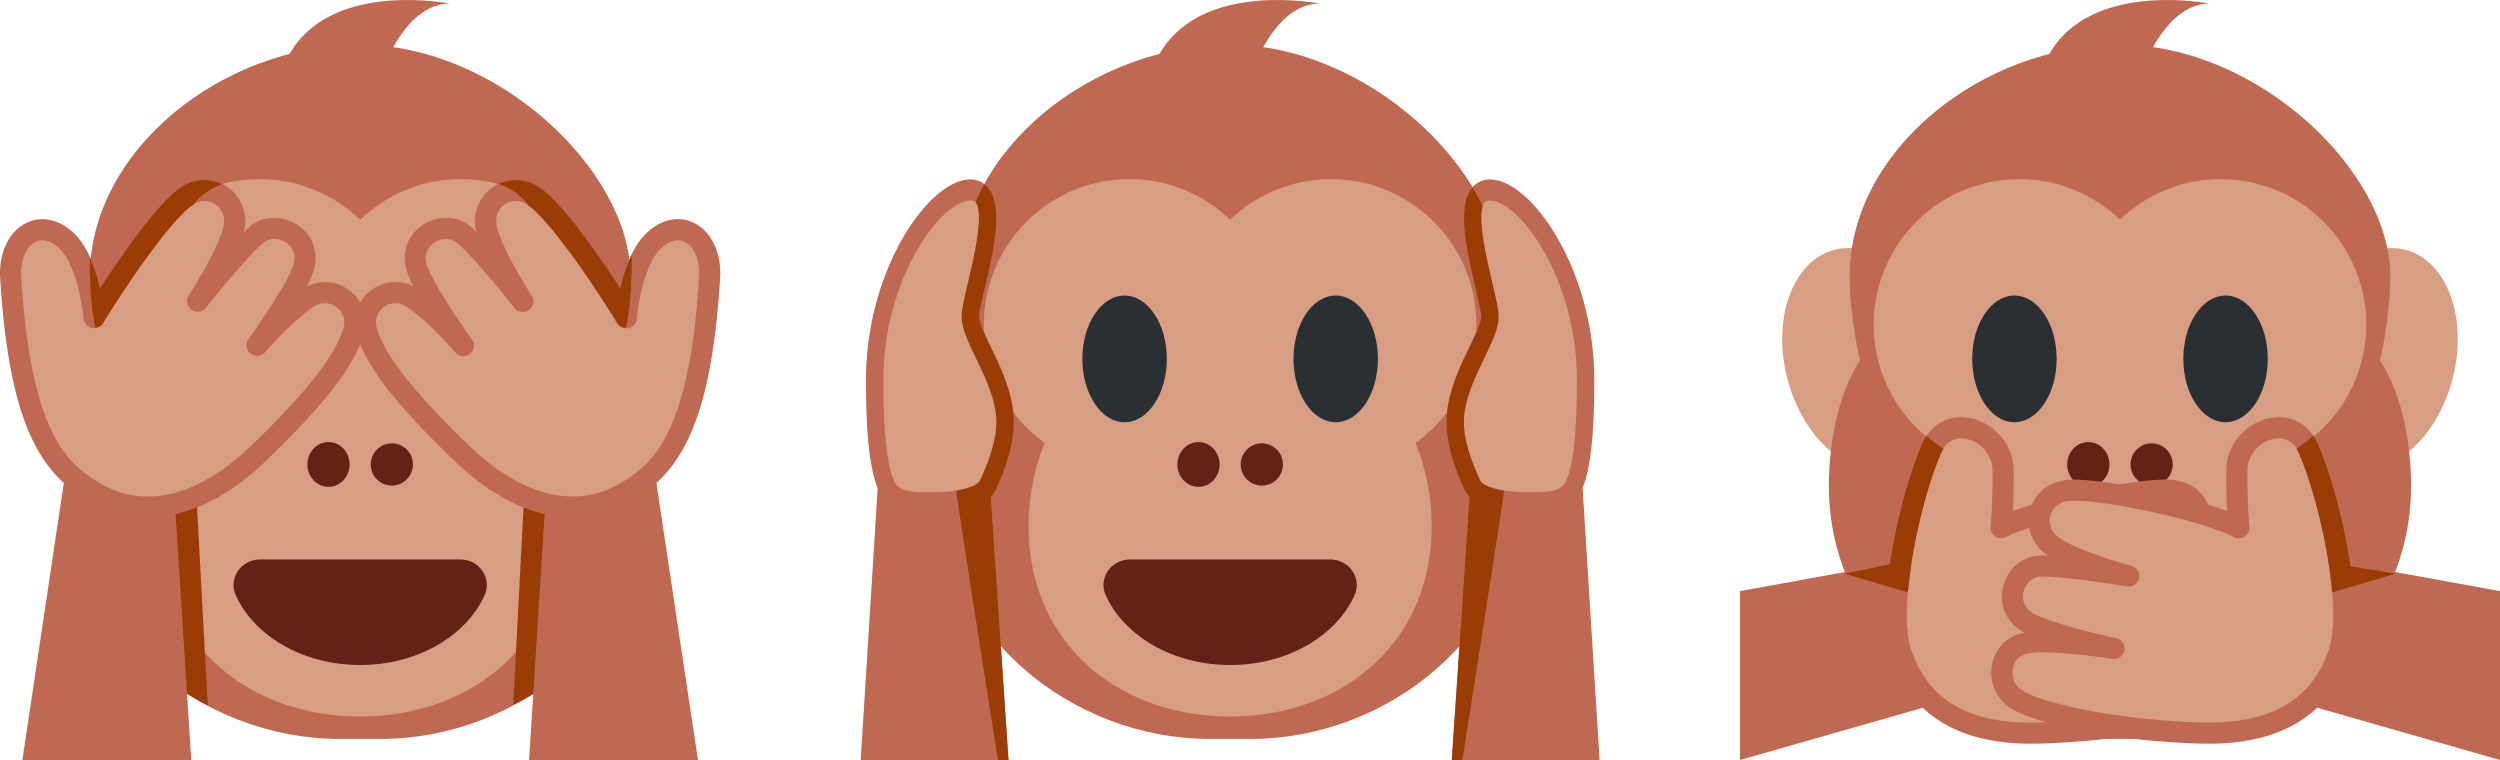 <?xml version="1.0" encoding="UTF-8" standalone="no"?>
<!-- Generator: Adobe Illustrator 19.0.0, SVG Export Plug-In . SVG Version: 6.00 Build 0)  -->

<svg
   version="1.1"
   id="Capa_1"
   x="0px"
   y="0px"
   viewBox="0 0 2631.506 799.996"
   xml:space="preserve"
   sodipodi:docname="logo.svg"
   width="2631.505"
   height="799.996"
   inkscape:version="1.2.2 (b0a84865, 2022-12-01)"
   xmlns:inkscape="http://www.inkscape.org/namespaces/inkscape"
   xmlns:sodipodi="http://sodipodi.sourceforge.net/DTD/sodipodi-0.dtd"
   xmlns="http://www.w3.org/2000/svg"
   xmlns:svg="http://www.w3.org/2000/svg"
   xmlns:rdf="http://www.w3.org/1999/02/22-rdf-syntax-ns#"
   xmlns:cc="http://creativecommons.org/ns#"
   xmlns:dc="http://purl.org/dc/elements/1.1/"><defs
   id="defs89" /><sodipodi:namedview
   pagecolor="#ffffff"
   bordercolor="#666666"
   borderopacity="1"
   objecttolerance="10"
   gridtolerance="10"
   guidetolerance="10"
   inkscape:pageopacity="0"
   inkscape:pageshadow="2"
   inkscape:window-width="1800"
   inkscape:window-height="1069"
   id="namedview87"
   showgrid="false"
   fit-margin-top="0"
   fit-margin-left="0"
   fit-margin-right="0"
   fit-margin-bottom="0"
   inkscape:zoom="0.32309956"
   inkscape:cx="1211.7008"
   inkscape:cy="410.09031"
   inkscape:window-x="0"
   inkscape:window-y="44"
   inkscape:window-maximized="0"
   inkscape:current-layer="Capa_1"
   inkscape:showpageshadow="0"
   inkscape:pagecheckerboard="0"
   inkscape:deskcolor="#d1d1d1" />


<g
   id="g56"
   transform="translate(1181.855,-508.927)">
</g>
<g
   id="g58"
   transform="translate(1181.855,-508.927)">
</g>
<g
   id="g60"
   transform="translate(1181.855,-508.927)">
</g>
<g
   id="g62"
   transform="translate(1181.855,-508.927)">
</g>
<g
   id="g64"
   transform="translate(1181.855,-508.927)">
</g>
<g
   id="g66"
   transform="translate(1181.855,-508.927)">
</g>
<g
   id="g68"
   transform="translate(1181.855,-508.927)">
</g>
<g
   id="g70"
   transform="translate(1181.855,-508.927)">
</g>
<g
   id="g72"
   transform="translate(1181.855,-508.927)">
</g>
<g
   id="g74"
   transform="translate(1181.855,-508.927)">
</g>
<g
   id="g76"
   transform="translate(1181.855,-508.927)">
</g>
<g
   id="g78"
   transform="translate(1181.855,-508.927)">
</g>
<g
   id="g80"
   transform="translate(1181.855,-508.927)">
</g>
<g
   id="g82"
   transform="translate(1181.855,-508.927)">
</g>
<g
   id="g84"
   transform="translate(1181.855,-508.927)">
</g>
<g
   id="g652"
   transform="matrix(22.222,0,0,22.222,-20.877,-0.004)"><path
     fill="#bf6952"
     d="m 18.985,35 h -1.97 c -6.5,0 -12.803,-4.982 -12.803,-11.956 0,-3.985 1.477,-5.978 1.477,-5.978 0,0 -0.492,-1.993 -0.492,-3.985 0,-5.978 6.303,-10.96 12.803,-10.96 6.5,0 12.803,5.978 12.803,10.96 0,1.993 -0.492,3.985 -0.492,3.985 0,0 1.477,1.993 1.477,5.978 C 31.788,30.018 25.485,35 18.985,35 Z"
     id="path604" /><path
     fill="#d79e84"
     d="M 29.667,15.379 A 6.895,6.895 0 0 0 22.773,8.485 6.87,6.87 0 0 0 18,10.411 6.865,6.865 0 0 0 13.227,8.485 6.895,6.895 0 0 0 6.333,15.379 6.881,6.881 0 0 0 9.215,20.978 10.532,10.532 0 0 0 8.454,24.924 c 0,5.565 4.274,9.015 9.545,9.015 5.271,0 9.545,-3.45 9.545,-9.015 0,-1.401 -0.272,-2.734 -0.761,-3.946 a 6.878,6.878 0 0 0 2.884,-5.599 z"
     id="path606" /><ellipse
     fill="#292f33"
     cx="13"
     cy="17"
     rx="2"
     ry="3"
     id="ellipse608" /><ellipse
     fill="#292f33"
     cx="23"
     cy="17"
     rx="2"
     ry="3"
     id="ellipse610" /><path
     fill="#642116"
     d="m 18,31.5 c 2.715,0 5.027,-1.38 5.895,-3.309 0.359,-0.798 -0.25,-1.691 -1.157,-1.691 h -9.476 c -0.907,0 -1.516,0.893 -1.157,1.691 0.868,1.929 3.18,3.309 5.895,3.309 z"
     id="path612" /><ellipse
     fill="#642116"
     cx="16.5"
     cy="22"
     rx="1"
     ry="1.061"
     id="ellipse614" /><circle
     fill="#642116"
     cx="19.5"
     cy="22"
     r="1"
     id="circle616" /><path
     fill="#bf6952"
     d="m 22.242,0.17 c 0,0 -5.303,-1.061 -7.424,2.121 -2.121,3.182 4.242,1.061 4.242,1.061 0,0 1.061,-3.182 3.182,-3.182 z"
     id="path618" /><path
     fill="#9b3c07"
     d="m 9,31.997 c 0.125,0.659 1.781,1.409 1.781,1.409 L 10,18.996 8,24 c 0,0 0.875,7.337 1,7.997 z m 18,0 c -0.188,0.722 -1.75,1.378 -1.75,1.378 L 26.001,18.996 28,24 c 0,0 -0.812,7.275 -1,7.997 z"
     id="path620" /><path
     fill="#bf6952"
     d="m 2,36 h 8 L 8.988,20.167 4.991,15.999 Z m 32,0 h -8 l 1.002,-15.833 3.997,-4.168 z"
     id="path622" /><path
     fill="#d79e84"
     d="m 30.608,15.053 c 0,0 0.2,-2.476 1.197,-3.542 1.302,-1.393 2.87,-0.314 2.749,1.64 -0.44,7.086 -1.996,9.033 -4.018,10.196 -2.021,1.164 -4.789,0.946 -7.718,-1.872 -2.929,-2.818 -4.158,-4.554 -4.508,-5.797 a 1.414,1.414 0 0 1 2.07,-1.621 c 1.002,0.569 2.51,2.308 2.51,2.308 0,0 -1.947,-2.696 -2.223,-3.738 -0.382,-1.441 1.322,-2.301 2.247,-1.507 0.912,0.783 2.792,3.156 2.792,3.156 0,0 -1.606,-2.464 -1.754,-3.651 -0.146,-1.172 1.239,-2.208 2.463,-1.186 1.223,1.023 3.189,3.971 4.193,5.614 z m -25.216,0 c 0,0 -0.2,-2.476 -1.197,-3.542 -1.302,-1.393 -2.87,-0.314 -2.749,1.64 0.44,7.086 1.996,9.033 4.018,10.196 2.021,1.164 4.789,0.946 7.718,-1.872 2.929,-2.818 4.158,-4.554 4.508,-5.797 a 1.414,1.414 0 0 0 -2.07,-1.621 c -1.002,0.569 -2.51,2.308 -2.51,2.308 0,0 1.947,-2.696 2.223,-3.738 0.382,-1.441 -1.322,-2.301 -2.247,-1.507 -0.912,0.783 -2.792,3.156 -2.792,3.156 0,0 1.606,-2.464 1.754,-3.651 C 12.194,9.453 10.809,8.417 9.585,9.439 8.361,10.461 6.396,13.41 5.392,15.053 Z"
     id="path624" /><path
     fill="#bf6952"
     d="m 28.082,24.512 c -1.83,0 -3.774,-0.909 -5.611,-2.676 -2.795,-2.688 -4.227,-4.546 -4.642,-6.022 a 1.896,1.896 0 0 1 0.656,-2.041 1.893,1.893 0 0 1 2.036,-0.207 4.432,4.432 0 0 1 -0.337,-0.81 c -0.226,-0.851 0.09,-1.666 0.823,-2.126 0.726,-0.456 1.623,-0.412 2.233,0.112 0.084,0.073 0.176,0.157 0.272,0.251 a 1.951,1.951 0 0 1 0.946,-2.239 c 0.727,-0.396 1.577,-0.281 2.275,0.302 1.12,0.936 2.682,3.211 3.59,4.611 0.187,-0.834 0.523,-1.864 1.115,-2.498 0.681,-0.729 1.536,-0.972 2.292,-0.647 0.879,0.379 1.398,1.423 1.321,2.659 -0.436,7.031 -1.956,9.269 -4.268,10.6 -0.847,0.49 -1.76,0.731 -2.701,0.731 z M 19.66,14.362 a 0.899,0.899 0 0 0 -0.559,0.198 0.902,0.902 0 0 0 -0.311,0.983 c 0.355,1.26 1.785,3.083 4.373,5.572 2.474,2.378 5.002,3.017 7.123,1.799 1.658,-0.955 3.315,-2.498 3.768,-9.794 0.057,-0.921 -0.32,-1.507 -0.72,-1.679 -0.355,-0.156 -0.771,-0.008 -1.165,0.412 -0.717,0.768 -1.011,2.6 -1.063,3.241 a 0.5,0.5 0 0 1 -0.925,0.22 C 29.218,13.739 27.274,10.81 26.093,9.824 25.573,9.39 25.146,9.517 24.938,9.632 a 0.94,0.94 0 0 0 -0.491,0.932 c 0.11,0.88 1.248,2.781 1.678,3.44 a 0.5,0.5 0 0 1 -0.811,0.584 c -0.019,-0.023 -1.861,-2.345 -2.727,-3.087 -0.313,-0.27 -0.765,-0.202 -1.05,-0.024 -0.17,0.107 -0.548,0.42 -0.388,1.023 0.207,0.781 1.618,2.845 2.145,3.574 a 0.5,0.5 0 0 1 -0.783,0.621 c -0.403,-0.466 -1.618,-1.77 -2.378,-2.201 A 0.936,0.936 0 0 0 19.66,14.362 Z"
     id="path626" /><path
     fill="#bf6952"
     d="M 7.918,24.512 A 5.364,5.364 0 0 1 5.214,23.782 C 2.903,22.451 1.383,20.214 0.947,13.182 0.87,11.946 1.389,10.902 2.269,10.523 3.019,10.199 3.878,10.44 4.56,11.17 5.152,11.803 5.489,12.833 5.676,13.668 6.584,12.269 8.144,9.994 9.266,9.057 9.965,8.472 10.815,8.358 11.54,8.755 a 1.947,1.947 0 0 1 0.946,2.239 c 0.097,-0.094 0.188,-0.179 0.273,-0.251 0.608,-0.522 1.507,-0.567 2.232,-0.112 0.734,0.46 1.05,1.275 0.825,2.126 -0.059,0.222 -0.18,0.502 -0.336,0.811 a 1.891,1.891 0 0 1 2.034,0.207 c 0.623,0.487 0.874,1.27 0.657,2.041 -0.416,1.478 -1.848,3.335 -4.643,6.022 -1.836,1.765 -3.78,2.674 -5.61,2.674 z M 2.954,11.381 c -0.1,0 -0.196,0.02 -0.29,0.06 -0.399,0.172 -0.776,0.758 -0.719,1.679 0.453,7.296 2.11,8.839 3.768,9.794 2.121,1.221 4.648,0.581 7.122,-1.799 2.588,-2.488 4.018,-4.311 4.373,-5.572 a 0.9,0.9 0 0 0 -0.31,-0.983 0.9,0.9 0 0 0 -1.032,-0.068 c -0.761,0.433 -1.975,1.735 -2.379,2.201 a 0.501,0.501 0 0 1 -0.783,-0.621 c 0.526,-0.729 1.938,-2.793 2.146,-3.574 0.16,-0.603 -0.219,-0.916 -0.389,-1.023 -0.284,-0.179 -0.734,-0.248 -1.049,0.024 -0.865,0.743 -2.707,3.064 -2.725,3.087 A 0.501,0.501 0 0 1 9.876,14.002 c 0.429,-0.659 1.568,-2.561 1.677,-3.44 A 0.944,0.944 0 0 0 11.062,9.63 C 10.854,9.517 10.426,9.389 9.908,9.822 c -1.03,0.86 -2.841,3.449 -4.089,5.49 A 0.501,0.501 0 0 1 4.894,15.092 C 4.842,14.451 4.548,12.619 3.831,11.851 3.539,11.542 3.237,11.381 2.954,11.381 Z"
     id="path628" /><path
     fill="#9b3c07"
     d="m 25.988,9.758 c 0.036,0.026 0.069,0.035 0.106,0.066 1.181,0.986 3.125,3.915 4.088,5.49 0.09,0.146 0.249,0.21 0.414,0.215 0.216,-1.052 0.273,-2.283 0.266,-3.455 a 7.673,7.673 0 0 0 -0.538,1.593 c -0.908,-1.4 -2.47,-3.675 -3.59,-4.611 -0.666,-0.557 -1.468,-0.672 -2.171,-0.34 0.672,0.226 1.12,0.615 1.425,1.042 z M 5.818,15.314 C 7.066,13.272 8.877,10.684 9.907,9.824 9.976,9.766 10.038,9.742 10.103,9.703 A 2.79,2.79 0 0 1 11.462,8.727 C 10.754,8.378 9.94,8.492 9.265,9.057 8.143,9.994 6.582,12.269 5.675,13.668 a 7.894,7.894 0 0 0 -0.488,-1.49 c -0.003,1.141 0.057,2.328 0.265,3.349 0.148,-0.02 0.286,-0.082 0.366,-0.213 z"
     id="path630" /></g><g
   id="g708"
   transform="matrix(22.222,0,0,22.222,894.853,-0.004)"><ellipse
     transform="rotate(-14.3,5.8,17)"
     fill="#d79e84"
     cx="5.801"
     cy="17"
     rx="3.678"
     ry="5.335"
     id="ellipse654" /><ellipse
     transform="rotate(-75.7,30.2,17)"
     fill="#d79e84"
     cx="30.199"
     cy="17"
     rx="5.335"
     ry="3.678"
     id="ellipse656" /><path
     fill="#bf6952"
     d="m 18.985,35 h -1.97 c -6.5,0 -12.803,-4.982 -12.803,-11.956 0,-3.985 1.477,-5.978 1.477,-5.978 0,0 -0.492,-1.993 -0.492,-3.985 0,-5.978 6.303,-10.96 12.803,-10.96 6.5,0 12.803,5.978 12.803,10.96 0,1.993 -0.492,3.985 -0.492,3.985 0,0 1.477,1.993 1.477,5.978 C 31.788,30.018 25.485,35 18.985,35 Z"
     id="path658" /><path
     fill="#bf6952"
     d="m 22.242,0.17 c 0,0 -5.303,-1.061 -7.424,2.121 -2.121,3.182 4.242,1.061 4.242,1.061 0,0 1.061,-3.182 3.182,-3.182 z"
     id="path660" /><path
     fill="#d79e84"
     d="M 29.667,15.379 A 6.895,6.895 0 0 0 22.773,8.485 6.87,6.87 0 0 0 18,10.411 6.865,6.865 0 0 0 13.227,8.485 6.895,6.895 0 0 0 6.333,15.379 6.881,6.881 0 0 0 9.215,20.978 10.532,10.532 0 0 0 8.454,24.924 c 0,5.565 4.274,9.015 9.545,9.015 5.271,0 9.545,-3.45 9.545,-9.015 0,-1.401 -0.272,-2.734 -0.761,-3.946 a 6.878,6.878 0 0 0 2.884,-5.599 z"
     id="path662" /><ellipse
     fill="#292f33"
     cx="13"
     cy="17"
     rx="2"
     ry="3"
     id="ellipse664" /><ellipse
     fill="#292f33"
     cx="23"
     cy="17"
     rx="2"
     ry="3"
     id="ellipse666" /><path
     fill="#642116"
     d="m 18,31.5 c 2.715,0 5.027,-1.38 5.895,-3.309 0.359,-0.798 -0.25,-1.691 -1.157,-1.691 h -9.476 c -0.907,0 -1.516,0.893 -1.157,1.691 0.868,1.929 3.18,3.309 5.895,3.309 z"
     id="path668" /><ellipse
     fill="#642116"
     cx="16.5"
     cy="22"
     rx="1"
     ry="1.061"
     id="ellipse670" /><circle
     fill="#642116"
     cx="19.5"
     cy="22"
     r="1"
     id="circle672" /><path
     fill="#bf6952"
     d="M 6.874,23.245 C 7.472,21.952 7.75,20.922 7.75,20 7.75,18.692 7.146,17.44 6.66,16.434 6.386,15.866 6.103,15.278 6.103,15 6.103,14.807 6.245,14.207 6.37,13.677 6.757,12.041 7.238,10.004 6.633,9.028 A 1.065,1.065 0 0 0 5.691,8.5 C 3.74,8.5 0.75,12.756 0.75,18 c 0,2.576 0.174,4.177 0.555,5.112 L 0.5,36 h 7 L 6.663,23.559 C 6.748,23.466 6.82,23.362 6.874,23.245 Z"
     id="path674" /><path
     fill="#9b3c07"
     d="M 6.874,23.245 C 7.472,21.952 7.75,20.922 7.75,20 7.75,18.692 7.146,17.44 6.66,16.434 6.386,15.866 6.103,15.278 6.103,15 6.103,14.807 6.245,14.207 6.37,13.677 6.757,12.041 7.238,10.004 6.633,9.028 A 1.226,1.226 0 0 0 6.356,8.725 C 5.622,10.066 5.197,11.539 5.197,13.081 5.197,15.073 5,19.059 5,23.044 5,23.359 7,36 7,36 H 7.5 L 6.661,23.531 C 6.74,23.442 6.823,23.356 6.874,23.245 Z"
     id="path676" /><path
     fill="#d79e84"
     d="m 5.691,9.5 c -1.373,0 -4.118,3.675 -4.118,8.5 0,2.542 0.185,4.174 0.55,4.851 0.255,0.475 0.985,0.47 1.688,0.463 l 0.232,-0.001 c 1.16,0 1.985,-0.283 2.112,-0.558 C 6.674,21.634 6.926,20.732 6.926,20 6.926,18.964 6.407,17.888 5.949,16.939 5.575,16.163 5.279,15.55 5.279,15 5.279,14.682 5.387,14.209 5.578,13.401 5.842,12.285 6.333,10.207 5.974,9.63 5.951,9.591 5.894,9.5 5.691,9.5 Z"
     id="path678" /><path
     fill="#bf6952"
     d="M 35.5,36 34.695,23.112 C 35.076,22.177 35.25,20.577 35.25,18 c 0,-5.244 -2.99,-9.5 -4.941,-9.5 -0.508,0 -0.792,0.287 -0.942,0.528 -0.606,0.976 -0.124,3.013 0.263,4.649 0.125,0.53 0.267,1.13 0.267,1.323 0,0.278 -0.283,0.866 -0.557,1.434 -0.486,1.006 -1.09,2.259 -1.09,3.566 0,0.922 0.278,1.952 0.877,3.245 0.054,0.117 0.126,0.221 0.211,0.314 L 28.5,36 Z"
     id="path680" /><path
     fill="#9b3c07"
     d="m 31,23.044 c 0,-3.985 -0.197,-7.971 -0.197,-9.963 0,-1.374 -0.493,-2.822 -1.324,-4.201 -0.042,0.05 -0.082,0.1 -0.112,0.148 -0.606,0.976 -0.124,3.013 0.263,4.649 0.125,0.53 0.267,1.13 0.267,1.323 0,0.278 -0.283,0.866 -0.557,1.434 -0.486,1.006 -1.09,2.259 -1.09,3.566 0,0.922 0.278,1.952 0.877,3.245 0.051,0.11 0.134,0.197 0.213,0.286 L 28.5,36 H 29 c 0,0 2,-12.641 2,-12.956 z"
     id="path682" /><path
     fill="#d79e84"
     d="m 30.309,9.5 c -0.203,0 -0.26,0.091 -0.284,0.13 -0.358,0.577 0.133,2.655 0.396,3.771 0.191,0.808 0.299,1.281 0.299,1.599 0,0.55 -0.296,1.163 -0.67,1.939 -0.458,0.949 -0.977,2.025 -0.977,3.061 0,0.732 0.252,1.634 0.77,2.755 0.127,0.274 0.951,0.558 2.112,0.558 l 0.232,0.001 c 0.702,0.007 1.432,0.012 1.689,-0.463 0.365,-0.676 0.55,-2.308 0.55,-4.851 0,-4.825 -2.744,-8.5 -4.117,-8.5 z"
     id="path684" /></g><g
   id="g761"
   transform="matrix(22.222,0,0,22.222,1831.505,-0.004)"><ellipse
     transform="rotate(-14.3,5.8,17)"
     fill="#d79e84"
     cx="5.801"
     cy="17"
     rx="3.678"
     ry="5.335"
     id="ellipse710" /><ellipse
     transform="rotate(-75.7,30.2,17)"
     fill="#d79e84"
     cx="30.199"
     cy="17"
     rx="5.335"
     ry="3.678"
     id="ellipse712" /><path
     fill="#bf6952"
     d="m 18.985,35 h -1.97 c -6.5,0 -12.803,-4.982 -12.803,-11.956 0,-3.985 1.477,-5.978 1.477,-5.978 0,0 -0.492,-1.993 -0.492,-3.985 0,-5.978 6.303,-10.96 12.803,-10.96 6.5,0 12.803,5.978 12.803,10.96 0,1.993 -0.492,3.985 -0.492,3.985 0,0 1.477,1.993 1.477,5.978 C 31.788,30.018 25.485,35 18.985,35 Z"
     id="path714" /><path
     fill="#d79e84"
     d="M 29.667,15.379 A 6.895,6.895 0 0 0 22.773,8.485 6.87,6.87 0 0 0 18,10.411 6.865,6.865 0 0 0 13.227,8.485 6.895,6.895 0 0 0 6.333,15.379 6.881,6.881 0 0 0 9.215,20.978 10.532,10.532 0 0 0 8.454,24.924 c 0,5.565 4.274,9.015 9.545,9.015 5.271,0 9.545,-3.45 9.545,-9.015 0,-1.401 -0.272,-2.734 -0.761,-3.946 a 6.878,6.878 0 0 0 2.884,-5.599 z"
     id="path716" /><ellipse
     fill="#292f33"
     cx="13"
     cy="17"
     rx="2"
     ry="3"
     id="ellipse718" /><ellipse
     fill="#292f33"
     cx="23"
     cy="17"
     rx="2"
     ry="3"
     id="ellipse720" /><path
     fill="#642116"
     d="m 18,31.5 c 2.715,0 5.027,-1.38 5.895,-3.309 0.359,-0.798 -0.25,-1.691 -1.157,-1.691 h -9.476 c -0.907,0 -1.516,0.893 -1.157,1.691 0.868,1.929 3.18,3.309 5.895,3.309 z"
     id="path722" /><ellipse
     fill="#642116"
     cx="16.5"
     cy="22"
     rx="1"
     ry="1.061"
     id="ellipse724" /><circle
     fill="#642116"
     cx="19.5"
     cy="22"
     r="1"
     id="circle726" /><path
     fill="#bf6952"
     d="m 22.242,0.17 c 0,0 -5.303,-1.061 -7.424,2.121 -2.121,3.182 4.242,1.061 4.242,1.061 0,0 1.061,-3.182 3.182,-3.182 z M 36,36 22,32 25,26 36,28 Z M 0,36 14,32 11,26 0,28 Z"
     id="path728" /><path
     fill="#d79e84"
     d="m 12.369,25.001 c 0,0 0.118,-1.26 0.094,-2.719 C 12.432,20.376 9.881,19.43 9.088,21.22 8.119,23.408 6.9,28.658 7.619,30.876 c 0.719,2.218 2.531,3.969 6.594,3.844 4.063,-0.125 7.594,-0.906 8.688,-1.594 1.094,-0.688 0.845,-2.378 -0.406,-2.656 -1.125,-0.25 -4.219,0.25 -4.219,0.25 0,0 3.253,-0.694 4.156,-1.281 1.25,-0.812 0.562,-2.594 -0.656,-2.625 -1.202,-0.031 -4.188,0.469 -4.188,0.469 0,0 2.844,-0.75 3.75,-1.531 0.895,-0.771 0.562,-2.469 -1.031,-2.531 -1.593,-0.062 -6.438,0.967 -7.938,1.78 z"
     id="path730" /><path
     fill="#bf6952"
     d="m 13.806,35.227 c -3.52,0 -5.76,-1.411 -6.662,-4.196 -0.806,-2.487 0.56,-7.919 1.487,-10.013 0.418,-0.946 1.3,-1.411 2.297,-1.205 0.995,0.201 2.013,1.111 2.035,2.462 0.012,0.744 -0.011,1.432 -0.038,1.937 2.056,-0.774 5.966,-1.559 7.401,-1.491 0.911,0.036 1.618,0.522 1.89,1.302 a 1.947,1.947 0 0 1 -0.799,2.295 c 0.135,-0.004 0.261,-0.005 0.371,-0.003 0.803,0.021 1.498,0.589 1.731,1.414 0.235,0.834 -0.077,1.65 -0.815,2.13 a 2.17,2.17 0 0 1 -0.185,0.107 l 0.083,0.017 a 1.882,1.882 0 0 1 1.462,1.546 1.978,1.978 0 0 1 -0.898,2.021 c -1.131,0.712 -4.648,1.539 -8.938,1.671 -0.143,0.003 -0.284,0.006 -0.422,0.006 z M 10.488,20.768 c -0.294,0 -0.703,0.111 -0.943,0.654 -1.014,2.29 -2.093,7.314 -1.45,9.3 0.796,2.456 2.794,3.616 6.103,3.498 3.912,-0.12 7.424,-0.881 8.437,-1.517 a 0.976,0.976 0 0 0 0.444,-1.006 0.885,0.885 0 0 0 -0.693,-0.739 c -0.848,-0.188 -3.196,0.121 -4.031,0.255 a 0.5,0.5 0 0 1 -0.184,-0.982 c 0.88,-0.188 3.312,-0.771 3.988,-1.211 0.523,-0.34 0.452,-0.827 0.397,-1.021 -0.091,-0.322 -0.378,-0.675 -0.794,-0.686 -1.174,-0.049 -4.063,0.457 -4.092,0.462 a 0.5,0.5 0 0 1 -0.21,-0.977 c 0.76,-0.201 2.88,-0.849 3.551,-1.427 a 0.944,0.944 0 0 0 0.261,-1.021 c -0.079,-0.225 -0.312,-0.605 -0.985,-0.632 -1.452,-0.06 -6.245,0.944 -7.68,1.721 A 0.502,0.502 0 0 1 11.87,24.953 c 0.001,-0.012 0.115,-1.251 0.092,-2.664 a 1.56,1.56 0 0 0 -1.234,-1.498 1.257,1.257 0 0 0 -0.24,-0.023 z"
     id="path732" /><path
     fill="#d79e84"
     d="m 23.631,25.001 c 0,0 -0.118,-1.26 -0.094,-2.719 0.031,-1.906 2.582,-2.852 3.375,-1.062 0.969,2.188 2.188,7.438 1.469,9.656 -0.719,2.218 -2.531,3.969 -6.594,3.844 -4.063,-0.125 -7.594,-0.906 -8.688,-1.594 -1.094,-0.688 -0.845,-2.378 0.406,-2.656 1.125,-0.25 4.219,0.25 4.219,0.25 0,0 -3.253,-0.694 -4.156,-1.281 -1.25,-0.812 -0.562,-2.594 0.656,-2.625 1.202,-0.031 4.188,0.469 4.188,0.469 0,0 -2.844,-0.75 -3.75,-1.531 -0.895,-0.771 -0.562,-2.469 1.031,-2.531 1.593,-0.062 6.438,0.967 7.938,1.78 z"
     id="path734" /><path
     fill="#bf6952"
     d="m 22.194,35.227 c -0.139,0 -0.279,-0.003 -0.423,-0.007 -4.29,-0.132 -7.807,-0.959 -8.938,-1.671 a 1.978,1.978 0 0 1 -0.897,-2.021 1.88,1.88 0 0 1 1.461,-1.546 l 0.083,-0.017 a 2.501,2.501 0 0 1 -0.184,-0.107 c -0.739,-0.479 -1.051,-1.296 -0.815,-2.13 0.233,-0.825 0.929,-1.394 1.731,-1.414 0.111,-0.002 0.236,-0.001 0.371,0.003 a 1.951,1.951 0 0 1 -0.8,-2.295 c 0.272,-0.779 0.979,-1.266 1.89,-1.302 1.433,-0.049 5.346,0.718 7.401,1.491 a 29.057,29.057 0 0 1 -0.038,-1.937 c 0.022,-1.35 1.04,-2.261 2.034,-2.462 1.004,-0.206 1.879,0.259 2.298,1.205 0.928,2.094 2.293,7.525 1.487,10.013 -0.901,2.785 -3.141,4.196 -6.661,4.197 z M 14.37,30.898 c -0.304,0 -0.567,0.018 -0.755,0.06 a 0.885,0.885 0 0 0 -0.693,0.739 0.975,0.975 0 0 0 0.444,1.006 c 1.012,0.636 4.525,1.396 8.437,1.517 3.3,0.101 5.308,-1.042 6.103,-3.498 0.644,-1.985 -0.437,-7.01 -1.45,-9.3 -0.319,-0.72 -0.933,-0.681 -1.185,-0.63 a 1.559,1.559 0 0 0 -1.233,1.498 c -0.022,1.413 0.091,2.652 0.092,2.665 a 0.498,0.498 0 0 1 -0.223,0.463 0.497,0.497 0 0 1 -0.514,0.022 c -1.435,-0.776 -6.187,-1.786 -7.68,-1.721 -0.674,0.026 -0.907,0.407 -0.985,0.632 a 0.945,0.945 0 0 0 0.261,1.021 c 0.671,0.579 2.791,1.227 3.551,1.427 a 0.5,0.5 0 0 1 -0.211,0.977 c -0.03,-0.005 -2.962,-0.493 -4.092,-0.462 -0.416,0.011 -0.704,0.363 -0.795,0.686 a 0.88,0.88 0 0 0 0.398,1.021 c 0.677,0.439 3.108,1.023 3.988,1.211 a 0.5,0.5 0 0 1 -0.184,0.982 C 16.996,31.108 15.431,30.898 14.37,30.898 Z"
     id="path736" /><path
     fill="#9b3c07"
     d="M 9.643,21.265 C 9.353,21.066 9.082,20.862 8.834,20.652 A 2.384,2.384 0 0 0 8.63,21.018 c -0.532,1.201 -1.203,3.497 -1.531,5.708 l -2.148,0.45 2.998,0.879 0.155,-1.268 c 0.296,-1.973 0.875,-4.091 1.439,-5.365 0.03,-0.065 0.068,-0.104 0.1,-0.157 z m 19.273,5.558 c -0.322,-2.24 -1.007,-4.587 -1.547,-5.805 a 2.268,2.268 0 0 0 -0.216,-0.381 c -0.254,0.216 -0.516,0.424 -0.789,0.624 0.031,0.051 0.063,0.1 0.091,0.161 0.688,1.554 1.405,4.366 1.594,6.634 l 3.021,-0.88 z"
     id="path738" /></g></svg>
